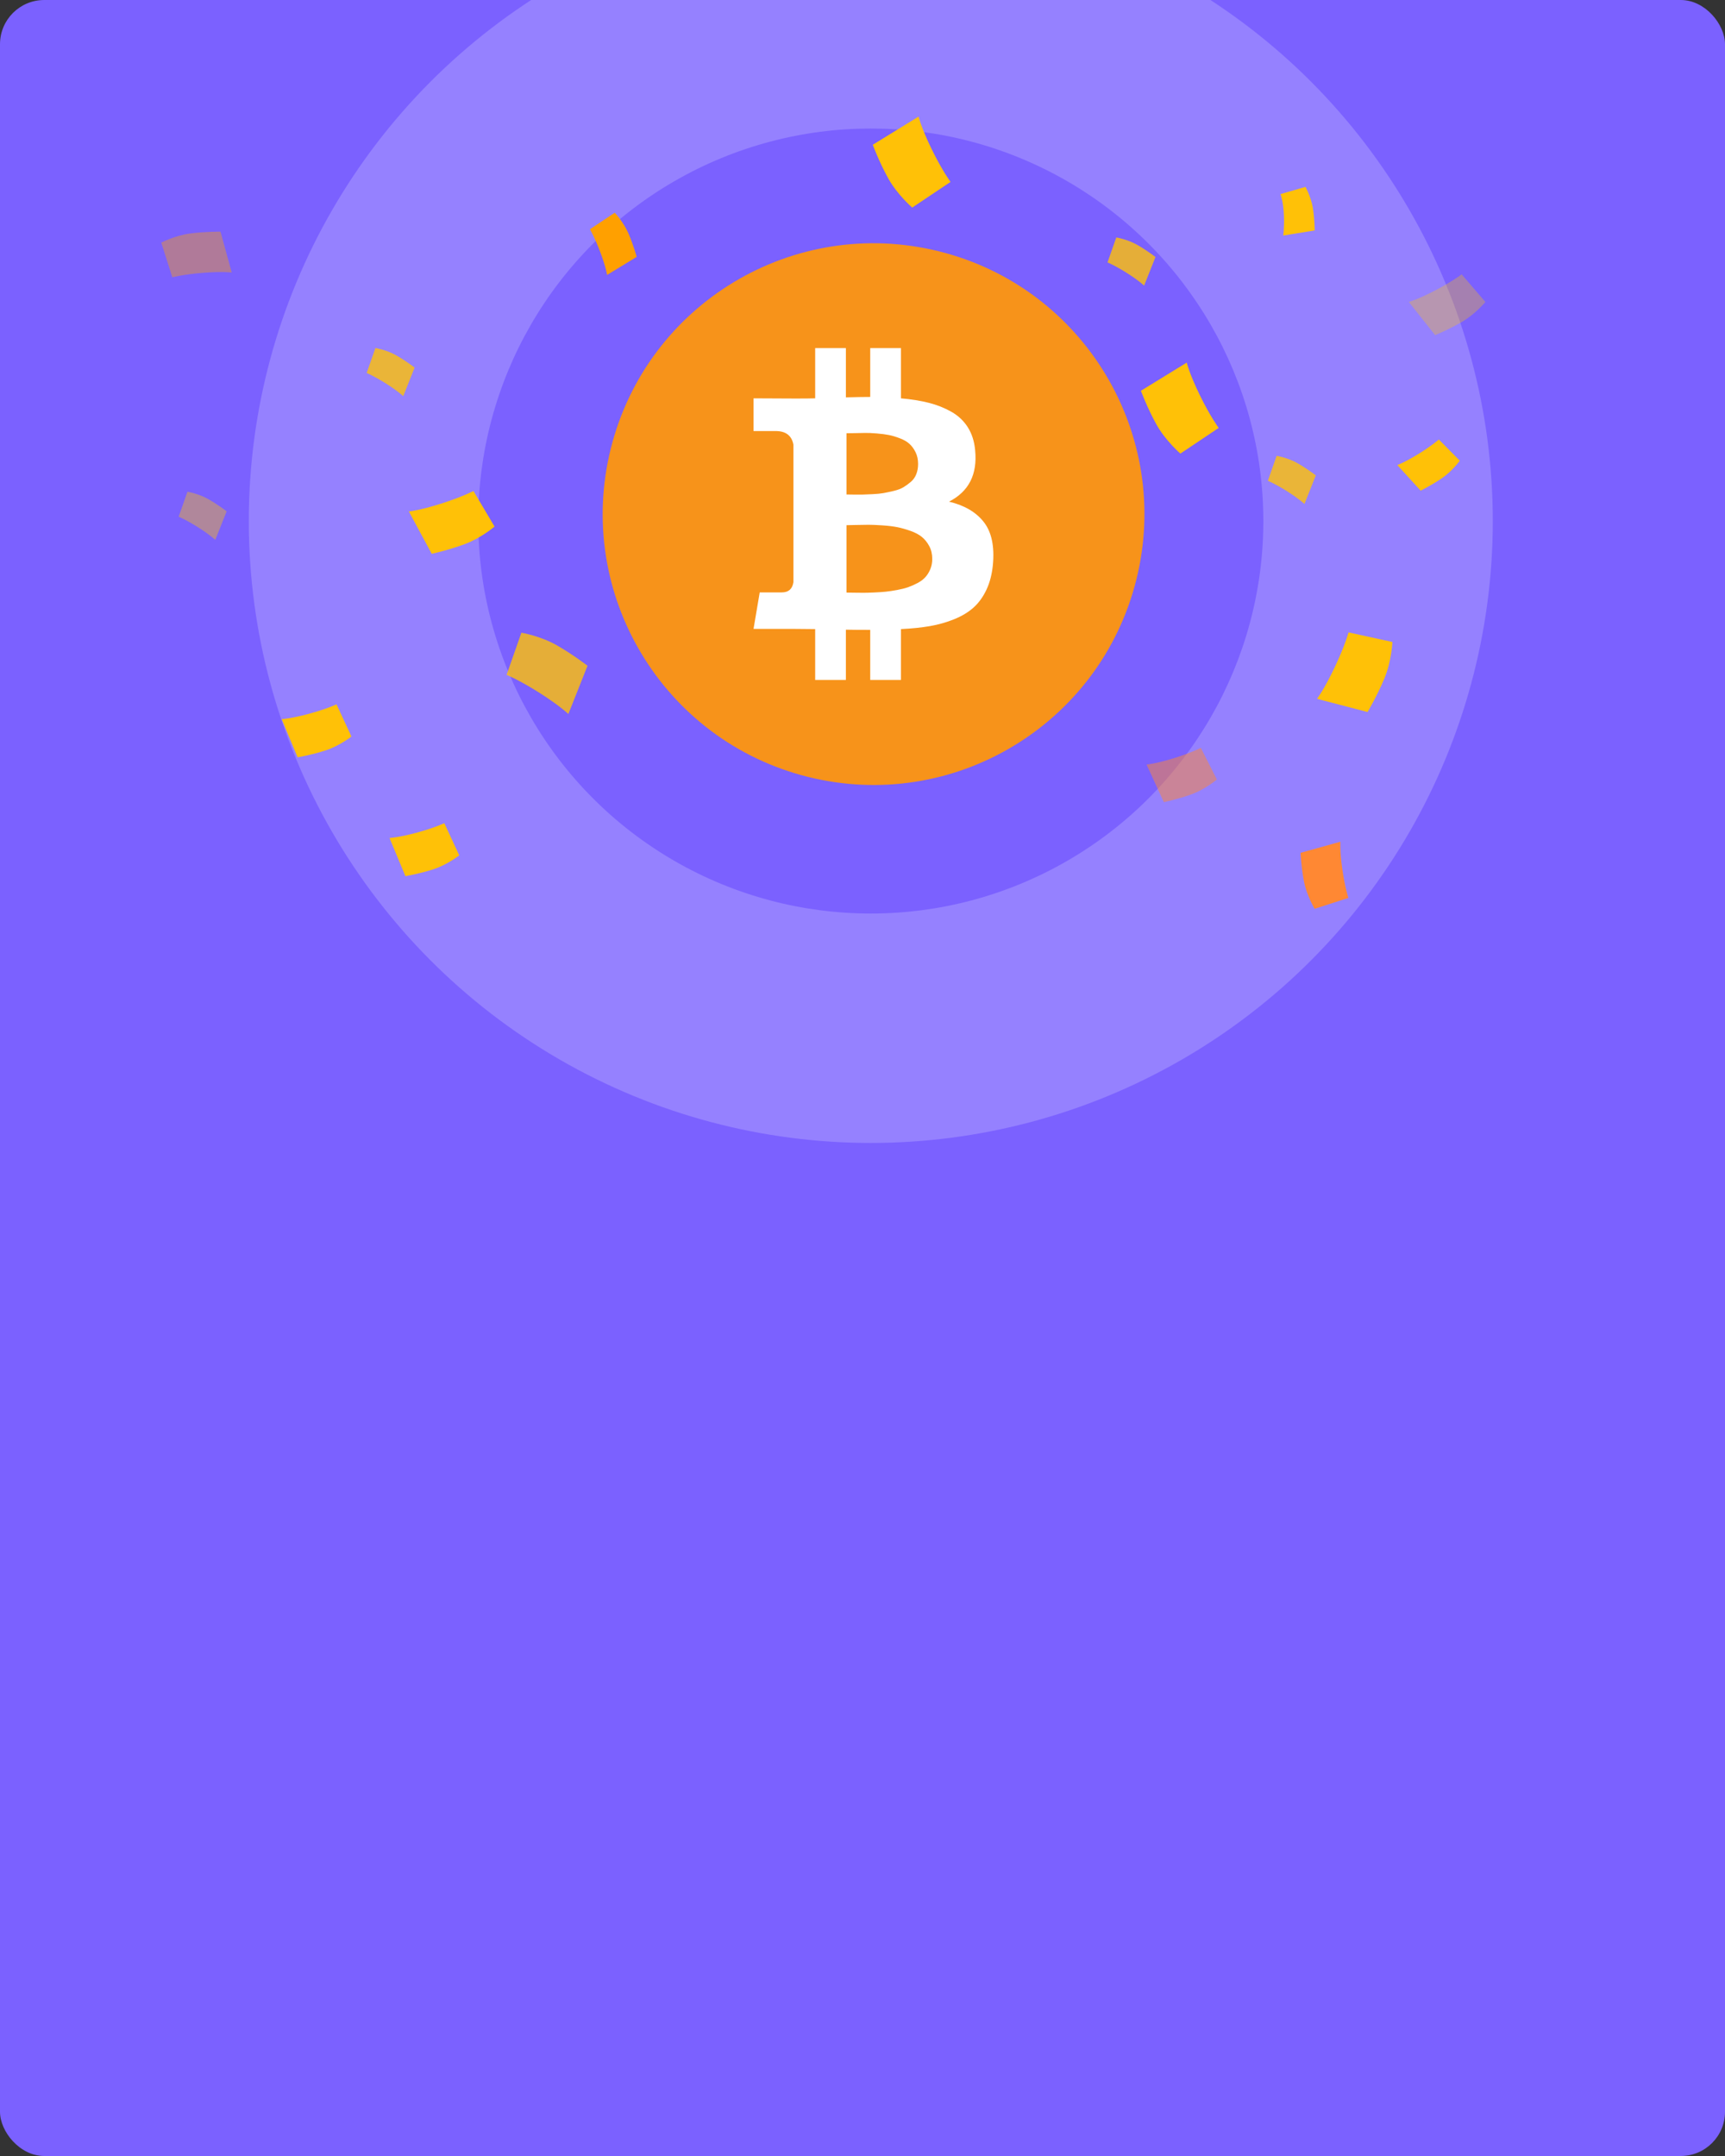<svg width="624" height="780" viewBox="0 0 624 780" fill="none" xmlns="http://www.w3.org/2000/svg">
<rect x="0" y="0" width="624" height="780" fill="#333333" stroke="none"/>
<g clip-path="url(#clip0_3378_5844)">
<rect width="624" height="780" rx="16" fill="#7B61FF"/>
<rect width="485.566" height="450" transform="translate(54.434 -36.5)" fill="#7B61FF"/>
<circle cx="315" cy="188.5" r="225" fill="white" fill-opacity="0.2"/>
<circle cx="315" cy="188.5" r="142" fill="#7B61FF"/>
<g style="mix-blend-mode:overlay">
<path fill-rule="evenodd" clip-rule="evenodd" d="M332.292 42.179C332.292 42.179 333.206 46.157 337.034 53.99C340.862 61.824 343.842 65.815 343.842 65.815L329.99 75.099C329.99 75.099 324.607 70.466 321.314 64.535C318.021 58.605 315.711 52.375 315.711 52.375L332.292 42.179Z" fill="#FFC107"/>
</g>
<path fill-rule="evenodd" clip-rule="evenodd" d="M205.596 258.329C205.596 258.329 202.627 255.401 195.222 250.702C187.817 246.004 183.252 244.152 183.252 244.152L188.606 228.901C188.606 228.901 195.383 230.037 201.293 233.386C207.202 236.735 212.528 240.858 212.528 240.858L205.596 258.329Z" fill="#FFC107" fill-opacity="0.8"/>
<path fill-rule="evenodd" clip-rule="evenodd" d="M147.911 185.045C147.911 185.045 151.754 184.682 159.494 182.226C167.235 179.769 171.265 177.634 171.265 177.634L178.896 190.509C178.896 190.509 174.057 194.639 168.164 196.838C162.271 199.036 156.177 200.36 156.177 200.36L147.911 185.045Z" fill="#FFC107"/>
<path fill-rule="evenodd" clip-rule="evenodd" d="M145.874 143.337C145.874 143.337 144.115 141.602 139.727 138.818C135.338 136.034 132.634 134.936 132.634 134.936L135.806 125.899C135.806 125.899 139.822 126.572 143.324 128.557C146.826 130.541 149.982 132.984 149.982 132.984L145.874 143.337Z" fill="#FFC107" fill-opacity="0.8"/>
<path fill-rule="evenodd" clip-rule="evenodd" d="M413.874 103.337C413.874 103.337 412.115 101.602 407.727 98.818C403.338 96.034 400.634 94.936 400.634 94.936L403.806 85.899C403.806 85.899 407.822 86.572 411.324 88.557C414.826 90.541 417.982 92.984 417.982 92.984L413.874 103.337Z" fill="#FFC107" fill-opacity="0.8"/>
<path fill-rule="evenodd" clip-rule="evenodd" d="M471.874 182.337C471.874 182.337 470.115 180.602 465.727 177.818C461.338 175.034 458.634 173.936 458.634 173.936L461.806 164.899C461.806 164.899 465.822 165.572 469.324 167.557C472.826 169.541 475.982 171.984 475.982 171.984L471.874 182.337Z" fill="#FFC107" fill-opacity="0.8"/>
<path opacity="0.4" fill-rule="evenodd" clip-rule="evenodd" d="M77.874 195.337C77.874 195.337 76.115 193.602 71.727 190.818C67.338 188.034 64.633 186.936 64.633 186.936L67.806 177.899C67.806 177.899 71.822 178.572 75.324 180.557C78.826 182.541 81.982 184.984 81.982 184.984L77.874 195.337Z" fill="#FFC107"/>
<path opacity="0.4" fill-rule="evenodd" clip-rule="evenodd" d="M83.825 98.589C83.825 98.589 80.457 98.14 73.334 98.713C66.211 99.287 62.333 100.32 62.333 100.32L58.338 87.77C58.338 87.77 63.305 85.187 68.793 84.468C74.281 83.75 79.768 83.821 79.768 83.821L83.825 98.589Z" fill="#FFA000"/>
<path opacity="0.4" fill-rule="evenodd" clip-rule="evenodd" d="M509.632 109.243C509.632 109.243 512.907 108.34 519.24 105.029C525.572 101.717 528.738 99.251 528.738 99.251L537.319 109.243C537.319 109.243 533.757 113.562 528.986 116.367C524.215 119.173 519.136 121.251 519.136 121.251L509.632 109.243Z" fill="#FFC107" fill-opacity="0.8"/>
<path fill-rule="evenodd" clip-rule="evenodd" d="M219.614 99.459C219.614 99.459 219.208 96.707 217.151 91.231C215.093 85.756 213.407 82.937 213.407 82.937L222.377 76.961C222.377 76.961 225.529 80.287 227.331 84.443C229.133 88.599 230.314 92.933 230.314 92.933L219.614 99.459Z" fill="#FFA000"/>
<path fill-rule="evenodd" clip-rule="evenodd" d="M429.292 131.179C429.292 131.179 430.206 135.157 434.034 142.99C437.862 150.824 440.842 154.815 440.842 154.815L426.99 164.099C426.99 164.099 421.607 159.466 418.314 153.535C415.021 147.605 412.711 141.375 412.711 141.375L429.292 131.179Z" fill="#FFC107"/>
<path fill-rule="evenodd" clip-rule="evenodd" d="M505.463 168.249C505.463 168.249 508.085 167.326 513.065 164.261C518.044 161.197 520.488 159.004 520.488 159.004L528.062 166.669C528.062 166.669 525.4 170.397 521.666 172.959C517.932 175.522 513.906 177.508 513.906 177.508L505.463 168.249Z" fill="#FFC107"/>
<path fill-rule="evenodd" clip-rule="evenodd" d="M476.417 252.824C476.417 252.824 478.975 249.503 482.756 241.537C486.537 233.572 487.825 228.791 487.825 228.791L503.7 232.265C503.7 232.265 503.396 239.166 500.778 245.473C498.16 251.781 494.699 257.6 494.699 257.6L476.417 252.824Z" fill="#FFC107"/>
<path fill-rule="evenodd" clip-rule="evenodd" d="M464.181 85.215C464.181 85.215 464.618 82.903 464.44 77.913C464.262 72.923 463.205 70.218 463.205 70.218L472.25 67.612C472.25 67.612 474.215 71.18 474.885 75.099C475.554 79.017 475.584 83.368 475.584 83.368L464.181 85.215Z" fill="#FFC107"/>
<path fill-rule="evenodd" clip-rule="evenodd" d="M101.901 260.166C101.901 260.166 105.104 260.034 111.675 258.26C118.246 256.485 121.727 254.812 121.727 254.812L127.129 266.456C127.129 266.456 122.838 269.837 117.812 271.476C112.786 273.114 107.656 273.977 107.656 273.977L101.901 260.166Z" fill="#FFC107"/>
<path fill-rule="evenodd" clip-rule="evenodd" d="M140.901 303.166C140.901 303.166 144.104 303.034 150.675 301.26C157.246 299.485 160.727 297.812 160.727 297.812L166.129 309.456C166.129 309.456 161.838 312.837 156.812 314.476C151.786 316.114 146.656 316.977 146.656 316.977L140.901 303.166Z" fill="#FFC107"/>
<path fill-rule="evenodd" clip-rule="evenodd" d="M484.871 304.514C484.871 304.514 484.612 307.709 485.572 314.448C486.532 321.186 487.769 324.845 487.769 324.845L475.554 328.787C475.554 328.787 472.721 324.116 471.707 318.928C470.693 313.74 470.462 308.543 470.462 308.543L484.871 304.514Z" fill="#FF8833"/>
<path fill-rule="evenodd" clip-rule="evenodd" d="M414.765 276.6C414.765 276.6 417.961 276.357 424.466 274.354C430.971 272.351 434.392 270.557 434.392 270.557L440.197 282.006C440.197 282.006 436.026 285.535 431.061 287.348C426.095 289.16 420.998 290.202 420.998 290.202L414.765 276.6Z" fill="#FF8833" fill-opacity="0.5"/>
<g clip-path="url(#clip1_3378_5844)">
<path d="M411.058 209.707C397.969 262.207 344.792 294.155 292.286 281.066C239.803 267.977 207.852 214.8 220.945 162.302C234.028 109.796 287.202 77.842 339.693 90.931C392.197 104.02 424.148 157.203 411.058 209.707Z" fill="#F7931A"/>
<g clip-path="url(#clip2_3378_5844)">
<path d="M352.745 162.872C353.611 171.627 350.461 177.832 343.293 181.488C348.921 182.834 353.13 185.312 355.92 188.92C358.709 192.527 359.792 197.674 359.166 204.36C358.83 207.776 358.048 210.782 356.822 213.379C355.595 215.977 354.044 218.118 352.168 219.801C350.291 221.485 347.959 222.892 345.169 224.022C342.379 225.153 339.456 225.982 336.402 226.511C333.347 227.04 329.848 227.401 325.904 227.593V245.992H314.792V227.882C310.944 227.882 308.01 227.858 305.989 227.809V245.992H294.879V227.593C294.013 227.593 292.714 227.581 290.983 227.556C289.251 227.533 287.928 227.52 287.014 227.52H272.583L274.82 214.316H282.83C285.235 214.316 286.63 213.09 287.014 210.636V160.852C286.389 157.581 284.249 155.946 280.593 155.946H272.583V144.112L287.88 144.185C290.959 144.185 293.292 144.161 294.879 144.112V125.93H305.991V143.752C309.935 143.655 312.87 143.607 314.793 143.607V125.93H325.905V144.112C329.705 144.449 333.072 144.99 336.007 145.736C338.941 146.481 341.659 147.563 344.16 148.982C346.661 150.401 348.646 152.277 350.113 154.61C351.579 156.943 352.457 159.697 352.745 162.872ZM337.232 202.195C337.232 200.463 336.872 198.924 336.15 197.577C335.429 196.23 334.538 195.123 333.481 194.258C332.422 193.392 331.04 192.658 329.332 192.057C327.625 191.456 326.049 191.011 324.606 190.722C323.163 190.434 321.384 190.217 319.267 190.073C317.15 189.929 315.491 189.857 314.288 189.857C313.086 189.857 311.534 189.88 309.634 189.929C307.734 189.977 306.592 190.001 306.207 190.001V214.389C306.592 214.389 307.482 214.401 308.877 214.425C310.272 214.449 311.426 214.461 312.34 214.461C313.254 214.461 314.528 214.425 316.164 214.353C317.8 214.282 319.206 214.185 320.385 214.065C321.563 213.945 322.934 213.74 324.498 213.452C326.061 213.163 327.396 212.826 328.502 212.441C329.609 212.056 330.751 211.552 331.929 210.926C333.108 210.301 334.058 209.579 334.779 208.761C335.501 207.944 336.09 206.982 336.547 205.875C337.003 204.769 337.232 203.542 337.232 202.195ZM332.11 167.85C332.11 166.263 331.809 164.855 331.208 163.629C330.606 162.403 329.873 161.392 329.007 160.598C328.141 159.804 326.987 159.131 325.544 158.578C324.101 158.025 322.778 157.628 321.576 157.387C320.373 157.147 318.894 156.954 317.138 156.81C315.382 156.666 313.987 156.605 312.954 156.629C311.919 156.653 310.62 156.677 309.057 156.702C307.494 156.726 306.544 156.738 306.207 156.738V178.889C306.448 178.889 307.278 178.901 308.696 178.925C310.115 178.949 311.234 178.949 312.052 178.925C312.869 178.901 314.072 178.852 315.659 178.781C317.246 178.708 318.569 178.576 319.627 178.384C320.686 178.191 321.924 177.927 323.343 177.59C324.762 177.253 325.929 176.808 326.843 176.255C327.757 175.701 328.646 175.052 329.512 174.307C330.378 173.562 331.027 172.635 331.46 171.529C331.892 170.423 332.11 169.197 332.11 167.85Z" fill="white"/>
</g>
</g>
</g>
<defs>
<clipPath id="clip0_3378_5844">
<rect width="624" height="780" rx="16" fill="white"/>
</clipPath>
<clipPath id="clip1_3378_5844">
<rect width="196" height="196" fill="white" transform="translate(218 88)"/>
</clipPath>
<clipPath id="clip2_3378_5844">
<rect width="86.789" height="120.187" fill="white" transform="translate(272.566 125.867)"/>
</clipPath>
</defs>
</svg>
